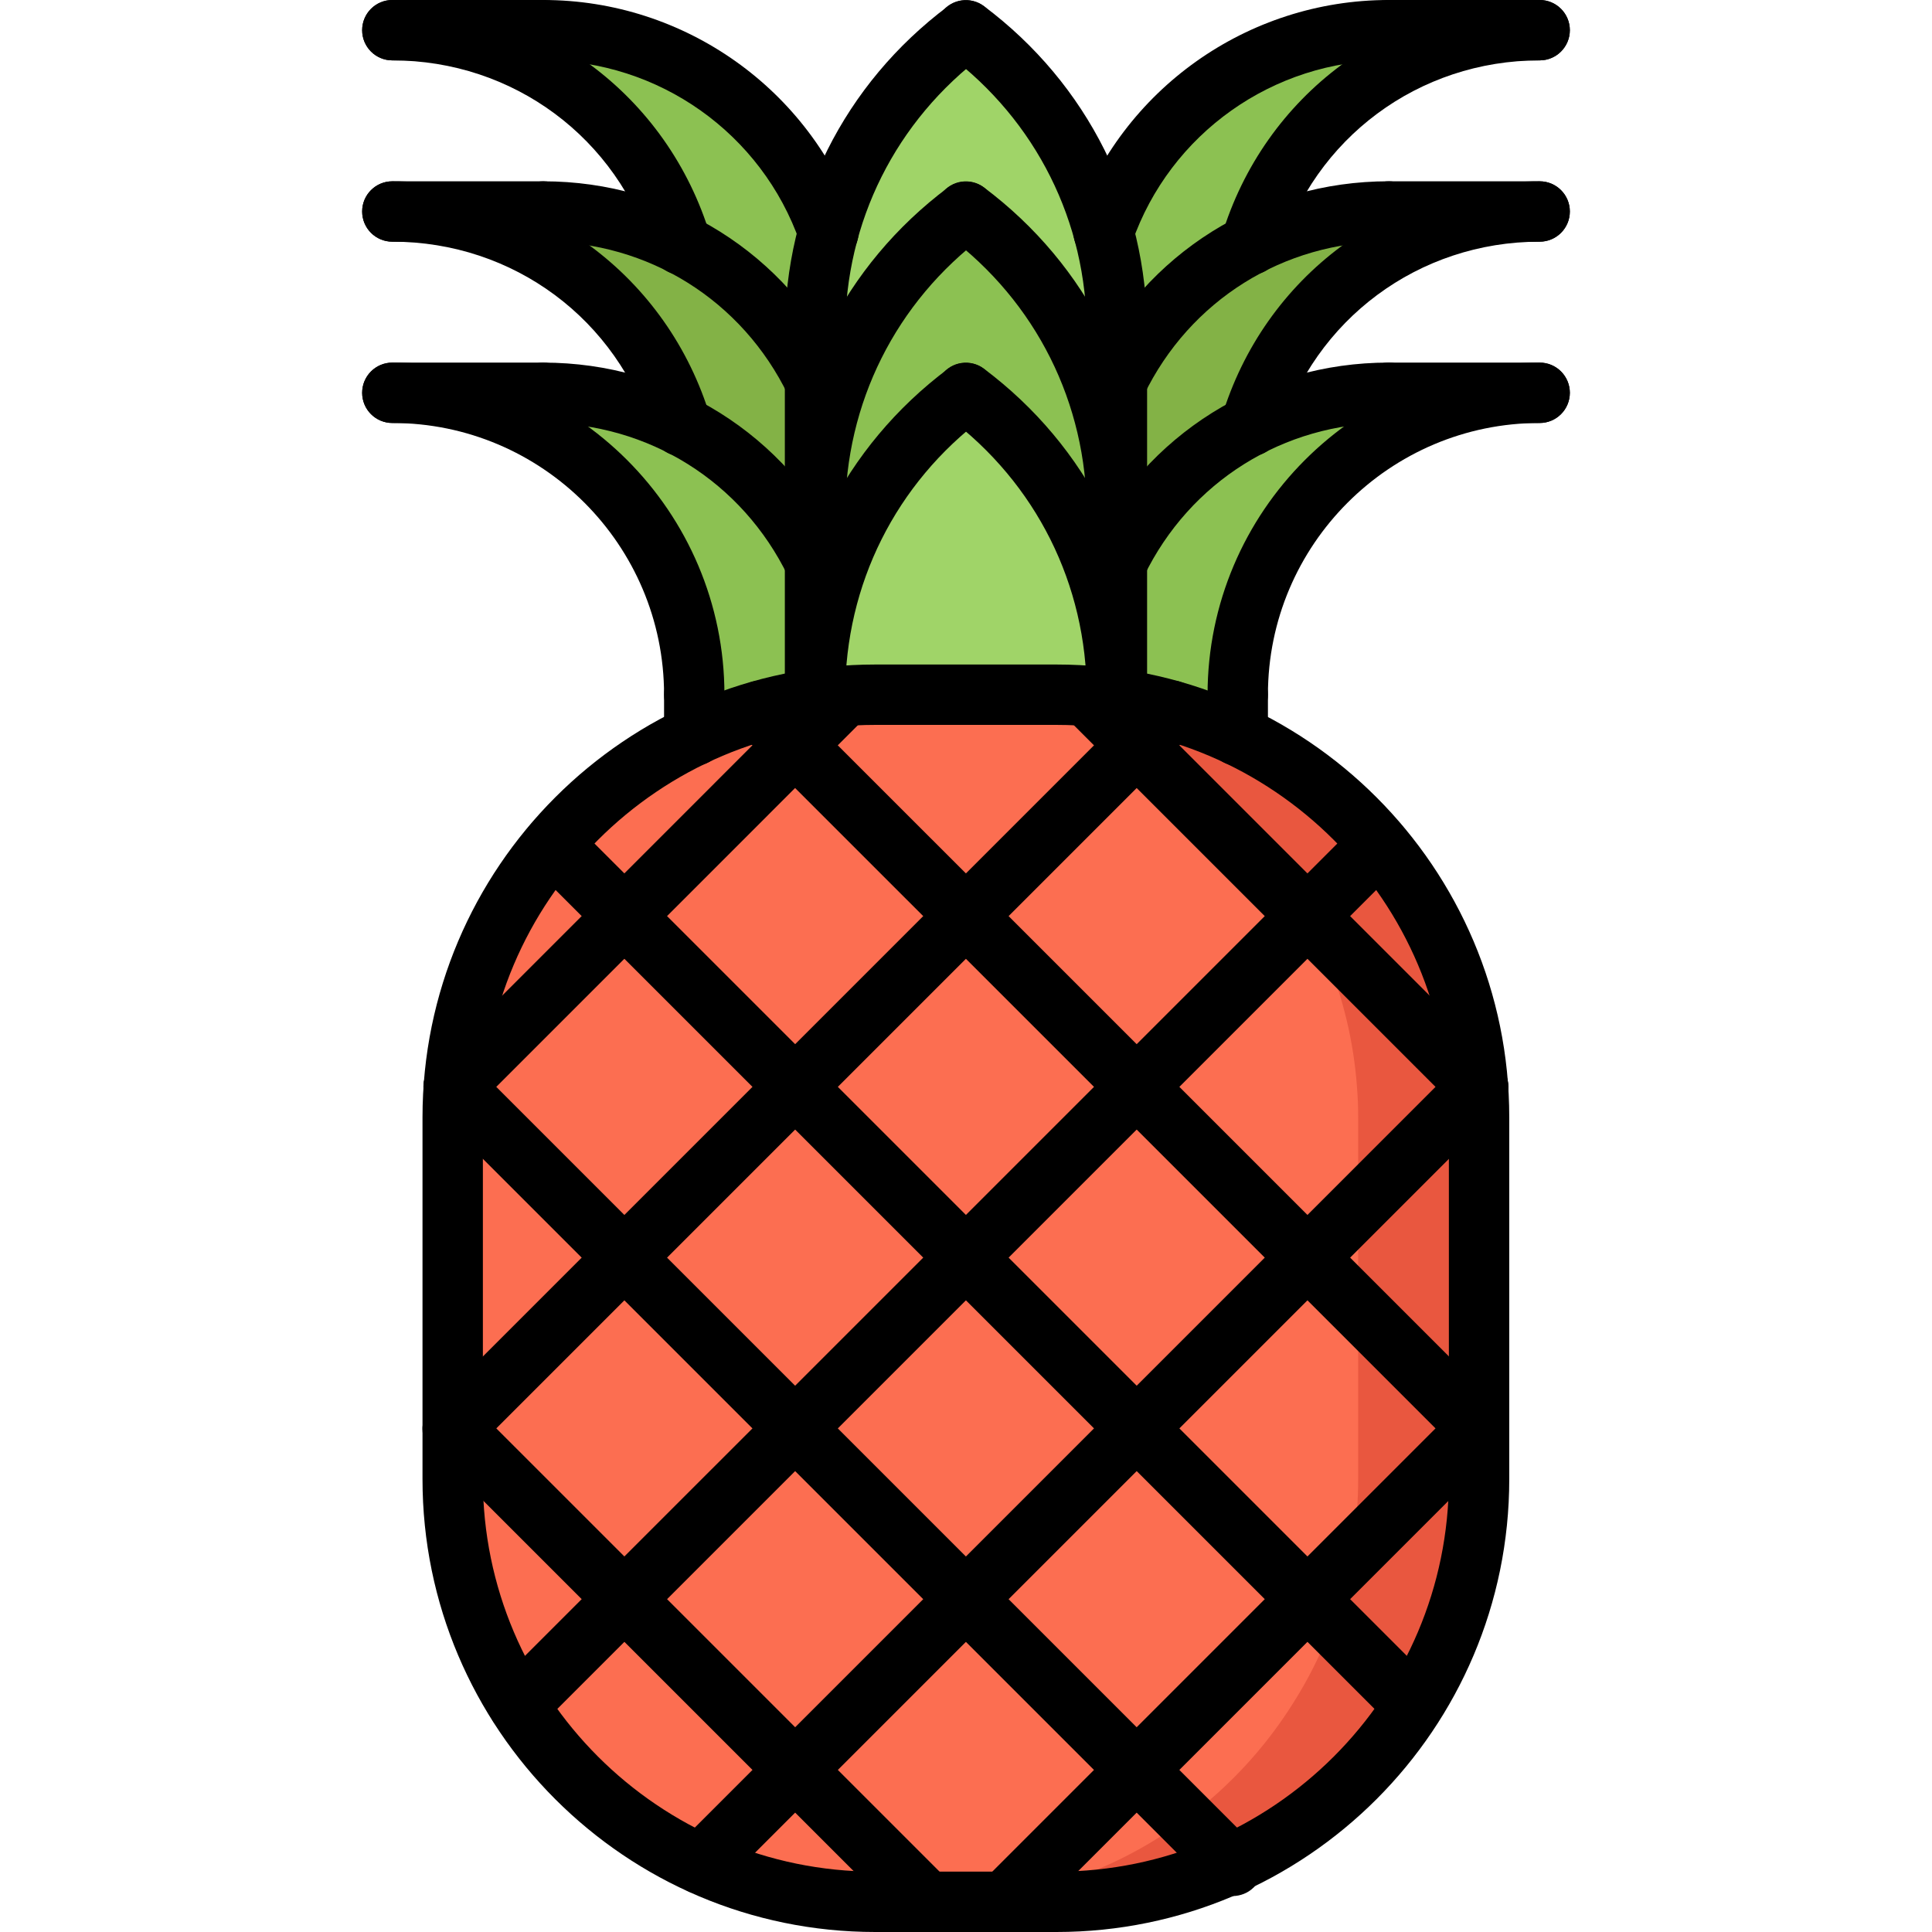<svg id="icons" enable-background="new 0 0 64 64" height="512" viewBox="0 0 64 64" width="512" xmlns="http://www.w3.org/2000/svg"><path d="m38.805 23.54c-.59-.17-1.19-.3-1.81-.38v-.01-.14-.05-4.31c.949-1.95 2.51-3.55 4.439-4.53 1.36-.71 2.92-1.11 4.561-1.11h5.01c-5.53 0-10.01 4.471-10.01 10v1.36c-.7-.34-1.431-.61-2.19-.83z" fill="#8cc152"/><path d="m41.435 14.12c-1.93.98-3.49 2.58-4.439 4.53v-1.64-4.36c.949-1.95 2.5-3.55 4.43-4.54 1.369-.71 2.919-1.11 4.569-1.11h5.01c-4.53 0-8.34 3-9.58 7.11z" fill="#83b246"/><path d="m36.995 11c0-1.14-.15-2.25-.44-3.3 1.36-3.91 5.07-6.7 9.44-6.7h5.01c-4.53 0-8.34 2.99-9.58 7.11-1.93.99-3.48 2.59-4.43 4.54z" fill="#8cc152"/><path d="m27.975 23.05c-.33.021-.66.061-.979.101v-.141c0-4.09 1.96-7.71 5-9.989v-.011c3.029 2.271 4.979 5.88 5 9.95v.05.141c-.32-.04-.65-.08-.98-.101-.34-.029-.68-.04-1.02-.04h-6c-.342 0-.682.011-1.021.04z" fill="#a0d468"/><path d="m26.995 11c0-1.14.149-2.25.439-3.3.74-2.71 2.37-5.05 4.561-6.69v-.01c2.189 1.64 3.819 3.99 4.56 6.7.29 1.05.44 2.16.44 3.3v1.65 4.359c0-4.1-1.961-7.729-5-10-2.99 2.24-4.94 5.801-5 9.811v-4.19z" fill="#a0d468"/><path d="m26.995 16.82c.06-4.01 2.01-7.57 5-9.811 3.039 2.271 5 5.9 5 10v1.641 4.31c-.021-4.07-1.971-7.68-5-9.95v.011c-3.04 2.279-5 5.899-5 9.989v-4.38-1.62z" fill="#8cc152"/><path d="m22.574 8.11c-1.239-4.12-5.059-7.11-9.579-7.11h5c4.369 0 8.079 2.79 9.439 6.7-.29 1.05-.439 2.16-.439 3.3v1.63c-.95-1.94-2.5-3.529-4.421-4.52z" fill="#8cc152"/><path d="m22.574 14.11c-1.239-4.11-5.059-7.11-9.579-7.11h5c1.649 0 3.21.4 4.579 1.11 1.921.99 3.471 2.58 4.421 4.52v4.19.189 1.62c-.95-1.939-2.511-3.529-4.431-4.51z" fill="#83b246"/><path d="m22.995 23.01c0-5.529-4.471-10-10-10h5c1.649 0 3.199.4 4.569 1.11 1.92.98 3.48 2.57 4.431 4.51v4.38.141.01c-.62.08-1.221.21-1.801.38-.76.21-1.489.49-2.199.83z" fill="#8cc152"/><path d="m48.955 36.01s0 0 0-.01c-.221-3.03-1.421-5.81-3.29-8.01-1.271-1.51-2.86-2.76-4.67-3.62-.7-.34-1.431-.61-2.19-.83-.59-.17-1.19-.3-1.81-.38v-.01c-.32-.04-.65-.08-.98-.101-.34-.029-.68-.04-1.02-.04h-6c-.341 0-.681.011-1.021.04-.33.021-.66.061-.979.101v.01c-.62.08-1.221.21-1.801.38-.76.21-1.489.49-2.199.83-1.811.86-3.4 2.11-4.671 3.62-1.869 2.2-3.069 4.979-3.29 8.01v.01c-.029.33-.039.66-.039 1v10.28l.029.03-.029.03v1.65c0 2.75.8 5.311 2.18 7.48 1.46 2.29 3.56 4.13 6.05 5.27 1.76.8 3.72 1.25 5.771 1.25h1.71 2.579 1.711c2.05 0 4.01-.45 5.77-1.25 2.49-1.14 4.6-2.99 6.05-5.29 1.38-2.16 2.181-4.72 2.181-7.46v-1.68-10.31c-.002-.34-.013-.67-.042-1z" fill="#fc6e51"/><path d="m48.955 36.01s0 0 0-.01c-.221-3.03-1.421-5.81-3.29-8.01-1.271-1.51-2.86-2.76-4.67-3.62-.7-.34-1.431-.61-2.19-.83-.59-.17-1.19-.3-1.81-.38v-.01c-.32-.04-.65-.08-.98-.101-.34-.029-.68-.04-1.02-.04h-4.004c.34 0 .68.011 1.02.04.33.021.66.061.98.101v.01c.619.08 1.22.21 1.81.38.76.22 1.49.49 2.19.83 1.81.86 3.399 2.11 4.67 3.62 1.869 2.2 3.069 4.979 3.29 8.01v.01c.029.33.04.66.04 1v10.31 1.68c0 2.74-.801 5.3-2.181 7.46-1.45 2.3-3.56 4.15-6.05 5.29-1.76.8-3.72 1.25-5.77 1.25h2.293 1.711c2.05 0 4.01-.45 5.77-1.25 2.49-1.14 4.6-2.99 6.05-5.29 1.38-2.16 2.181-4.72 2.181-7.46v-1.68-10.31c0-.34-.011-.67-.04-1z" fill="#e9573f"/><path d="m34.996 64h-6c-8.271 0-15-6.729-15-15v-11.987c0-8.271 6.729-15 15-15h6c8.271 0 15 6.729 15 15v11.987c0 8.271-6.728 15-15 15zm-6-39.987c-7.168 0-13 5.832-13 13v11.987c0 7.168 5.832 13 13 13h6c7.168 0 13-5.832 13-13v-11.987c0-7.168-5.832-13-13-13z"/><path d="m41.002 24.013c-.553 0-1-.447-1-1 0-6.066 4.935-11.001 11.001-11.001.553 0 1 .447 1 1s-.447 1-1 1c-4.963 0-9.001 4.038-9.001 9.001 0 .552-.447 1-1 1z"/><path d="m36.996 19.65c-.146 0-.295-.032-.436-.101-.497-.24-.704-.839-.463-1.336 1.854-3.825 5.65-6.202 9.904-6.202.553 0 1 .447 1 1s-.447 1-1 1c-3.481 0-6.587 1.944-8.105 5.075-.172.357-.529.564-.9.564z"/><path d="m51.003 14.012h-5.001c-.553 0-1-.447-1-1s.447-1 1-1h5.001c.553 0 1 .447 1 1s-.447 1-1 1z"/><path d="m41.425 15.115c-.095 0-.192-.014-.288-.042-.529-.16-.829-.718-.67-1.246 1.409-4.679 5.644-7.821 10.536-7.821.553 0 1 .447 1 1s-.447 1-1 1c-4.004 0-7.468 2.571-8.62 6.397-.131.433-.529.712-.958.712z"/><path d="m36.995 13.647c-.146 0-.295-.032-.436-.101-.497-.24-.704-.839-.463-1.336 1.854-3.827 5.65-6.205 9.905-6.205.553 0 1 .447 1 1s-.447 1-1 1c-3.482 0-6.588 1.945-8.106 5.078-.171.357-.529.564-.9.564z"/><path d="m51.003 8.006h-5.001c-.553 0-1-.447-1-1s.447-1 1-1h5.001c.553 0 1 .447 1 1s-.447 1-1 1z"/><path d="m41.425 9.109c-.095 0-.192-.014-.288-.042-.529-.16-.829-.718-.67-1.246 1.409-4.678 5.643-7.821 10.536-7.821.553 0 1 .447 1 1s-.447 1-1 1c-4.004 0-7.468 2.571-8.62 6.397-.131.433-.529.712-.958.712z"/><path d="m36.559 8.698c-.109 0-.221-.018-.329-.056-.521-.182-.797-.752-.615-1.273 1.537-4.408 5.711-7.369 10.387-7.369.553 0 1 .447 1 1s-.447 1-1 1c-3.826 0-7.241 2.422-8.499 6.027-.144.413-.531.671-.944.671z"/><path d="m51.003 2h-5.001c-.553 0-1-.447-1-1s.447-1 1-1h5.001c.553 0 1 .447 1 1s-.447 1-1 1z"/><path d="m22.998 24.013c-.553 0-1-.447-1-1 0-4.963-4.038-9.001-9.001-9.001-.553 0-1-.447-1-1s.447-1 1-1c6.066 0 11.001 4.935 11.001 11.001 0 .552-.447 1-1 1z"/><path d="m27.004 19.65c-.371 0-.728-.207-.9-.563-1.519-3.131-4.624-5.075-8.105-5.075-.553 0-1-.447-1-1s.447-1 1-1c4.254 0 8.05 2.377 9.904 6.202.241.497.034 1.096-.463 1.336-.141.068-.29.1-.436.1z"/><path d="m17.998 14.012h-5.001c-.553 0-1-.447-1-1s.447-1 1-1h5.001c.553 0 1 .447 1 1s-.447 1-1 1z"/><path d="m22.575 15.115c-.43 0-.827-.279-.958-.712-1.152-3.826-4.616-6.397-8.62-6.397-.553 0-1-.447-1-1s.447-1 1-1c4.893 0 9.127 3.143 10.536 7.821.159.528-.141 1.086-.67 1.246-.095.029-.193.042-.288.042z"/><path d="m27.005 13.647c-.371 0-.729-.207-.9-.563-1.519-3.133-4.624-5.078-8.106-5.078-.553 0-1-.447-1-1s.447-1 1-1c4.255 0 8.051 2.378 9.905 6.205.241.497.034 1.096-.463 1.336-.141.068-.29.1-.436.1z"/><path d="m17.998 8.006h-5.001c-.553 0-1-.447-1-1s.447-1 1-1h5.001c.553 0 1 .447 1 1s-.447 1-1 1z"/><path d="m22.575 9.109c-.43 0-.827-.279-.958-.712-1.152-3.826-4.616-6.397-8.62-6.397-.553 0-1-.447-1-1s.447-1 1-1c4.893 0 9.127 3.143 10.536 7.821.159.528-.141 1.086-.67 1.246-.095.029-.193.042-.288.042z"/><path d="m27.441 8.698c-.413 0-.801-.258-.944-.671-1.258-3.605-4.673-6.027-8.499-6.027-.553 0-1-.447-1-1s.447-1 1-1c4.676 0 8.85 2.961 10.388 7.369.182.521-.094 1.092-.615 1.273-.109.039-.22.056-.33.056z"/><path d="m17.998 2h-5.001c-.553 0-1-.447-1-1s.447-1 1-1h5.001c.553 0 1 .447 1 1s-.447 1-1 1z"/><path d="m36.999 24.013c-.553 0-1-.447-1-1 0-3.653-1.678-7.007-4.604-9.2-.442-.331-.532-.958-.2-1.399.331-.443.958-.531 1.399-.2 3.435 2.574 5.404 6.511 5.404 10.8.001.551-.446.999-.999.999z"/><path d="m26.999 24.013c-.553 0-1-.447-1-1 0-4.286 1.969-8.22 5.4-10.792.443-.332 1.068-.242 1.399.2.332.441.242 1.068-.2 1.399-2.923 2.191-4.6 5.542-4.6 9.192.001.553-.446 1.001-.999 1.001z"/><path d="m36.999 18.007c-.553 0-1-.447-1-1 0-3.653-1.678-7.007-4.604-9.2-.442-.331-.532-.958-.2-1.399.331-.442.958-.53 1.399-.2 3.435 2.574 5.404 6.511 5.404 10.8.001.552-.446.999-.999.999z"/><path d="m26.999 18.007c-.553 0-1-.447-1-1 0-4.286 1.969-8.22 5.4-10.792.443-.332 1.068-.242 1.399.2.332.441.242 1.068-.2 1.399-2.923 2.191-4.6 5.542-4.6 9.192.001.554-.446 1.001-.999 1.001z"/><path d="m36.999 12.001c-.553 0-1-.447-1-1 0-3.653-1.678-7.007-4.604-9.2-.442-.331-.532-.958-.2-1.399.331-.442.958-.53 1.399-.2 3.435 2.574 5.404 6.511 5.404 10.8.001.552-.446.999-.999.999z"/><path d="m26.999 12.001c-.553 0-1-.447-1-1 0-4.286 1.969-8.22 5.4-10.792.443-.332 1.068-.242 1.399.2.332.441.242 1.068-.2 1.399-2.923 2.191-4.6 5.542-4.6 9.192.001.554-.446 1.001-.999 1.001z"/><path d="m36.999 24.156c-.553 0-1-.447-1-1v-12.155c0-.553.447-1 1-1s1 .447 1 1v12.155c0 .553-.447 1-1 1z"/><path d="m41.002 25.372c-.553 0-1-.447-1-1v-1.359c0-.553.447-1 1-1s1 .447 1 1v1.359c0 .553-.447 1-1 1z"/><path d="m22.998 25.372c-.553 0-1-.447-1-1v-1.359c0-.553.447-1 1-1s1 .447 1 1v1.359c0 .553-.447 1-1 1z"/><path d="m26.999 24.156c-.553 0-1-.447-1-1v-12.155c0-.553.447-1 1-1s1 .447 1 1v12.155c0 .553-.447 1-1 1z"/><path d="m15.033 36.997c-.256 0-.512-.098-.707-.293-.391-.391-.391-1.023 0-1.414l12.946-12.948c.391-.391 1.023-.391 1.414 0s.391 1.023 0 1.414l-12.946 12.948c-.195.195-.451.293-.707.293z"/><path d="m14.996 48.348c-.256 0-.512-.098-.707-.293-.391-.391-.391-1.023 0-1.414l23.807-23.807c.391-.391 1.023-.391 1.414 0s.391 1.023 0 1.414l-23.807 23.807c-.195.195-.451.293-.707.293z"/><path d="m17.177 57.48c-.256 0-.512-.098-.707-.293-.391-.391-.391-1.023 0-1.414l28.497-28.496c.391-.391 1.023-.391 1.414 0s.391 1.023 0 1.414l-28.497 28.497c-.196.195-.451.292-.707.292z"/><path d="m23.225 62.747c-.256 0-.512-.098-.707-.293-.391-.391-.391-1.023 0-1.414l25.743-25.743c.391-.391 1.023-.391 1.414 0s.391 1.023 0 1.414l-25.743 25.743c-.196.195-.452.293-.707.293z"/><path d="m33.285 64c-.256 0-.512-.098-.707-.293-.391-.391-.391-1.023 0-1.414l15.683-15.683c.391-.391 1.023-.391 1.414 0s.391 1.023 0 1.414l-15.683 15.683c-.195.195-.451.293-.707.293z"/><path d="m48.961 36.998c-.256 0-.512-.098-.707-.293l-12.944-12.944c-.391-.391-.391-1.023 0-1.414s1.023-.391 1.414 0l12.944 12.944c.391.391.391 1.023 0 1.414-.195.195-.451.293-.707.293z"/><path d="m48.968 48.317c-.256 0-.512-.098-.707-.293l-23.774-23.772c-.391-.391-.391-1.023 0-1.414s1.023-.391 1.414 0l23.774 23.772c.391.391.391 1.023 0 1.414-.196.196-.451.293-.707.293z"/><path d="m46.76 57.423c-.256 0-.512-.098-.707-.293l-28.441-28.44c-.391-.391-.391-1.023 0-1.414s1.023-.391 1.414 0l28.441 28.44c.391.391.391 1.023 0 1.414-.196.195-.451.293-.707.293z"/><path d="m40.831 62.809c-.256 0-.512-.098-.707-.293l-25.805-25.805c-.391-.391-.391-1.023 0-1.414s1.023-.391 1.414 0l25.805 25.805c.391.391.391 1.023 0 1.414-.195.195-.451.293-.707.293z"/><path d="m30.709 64c-.256 0-.512-.098-.707-.293l-15.71-15.71c-.391-.391-.391-1.023 0-1.414s1.023-.391 1.414 0l15.71 15.71c.391.391.391 1.023 0 1.414-.195.195-.451.293-.707.293z"/></svg>